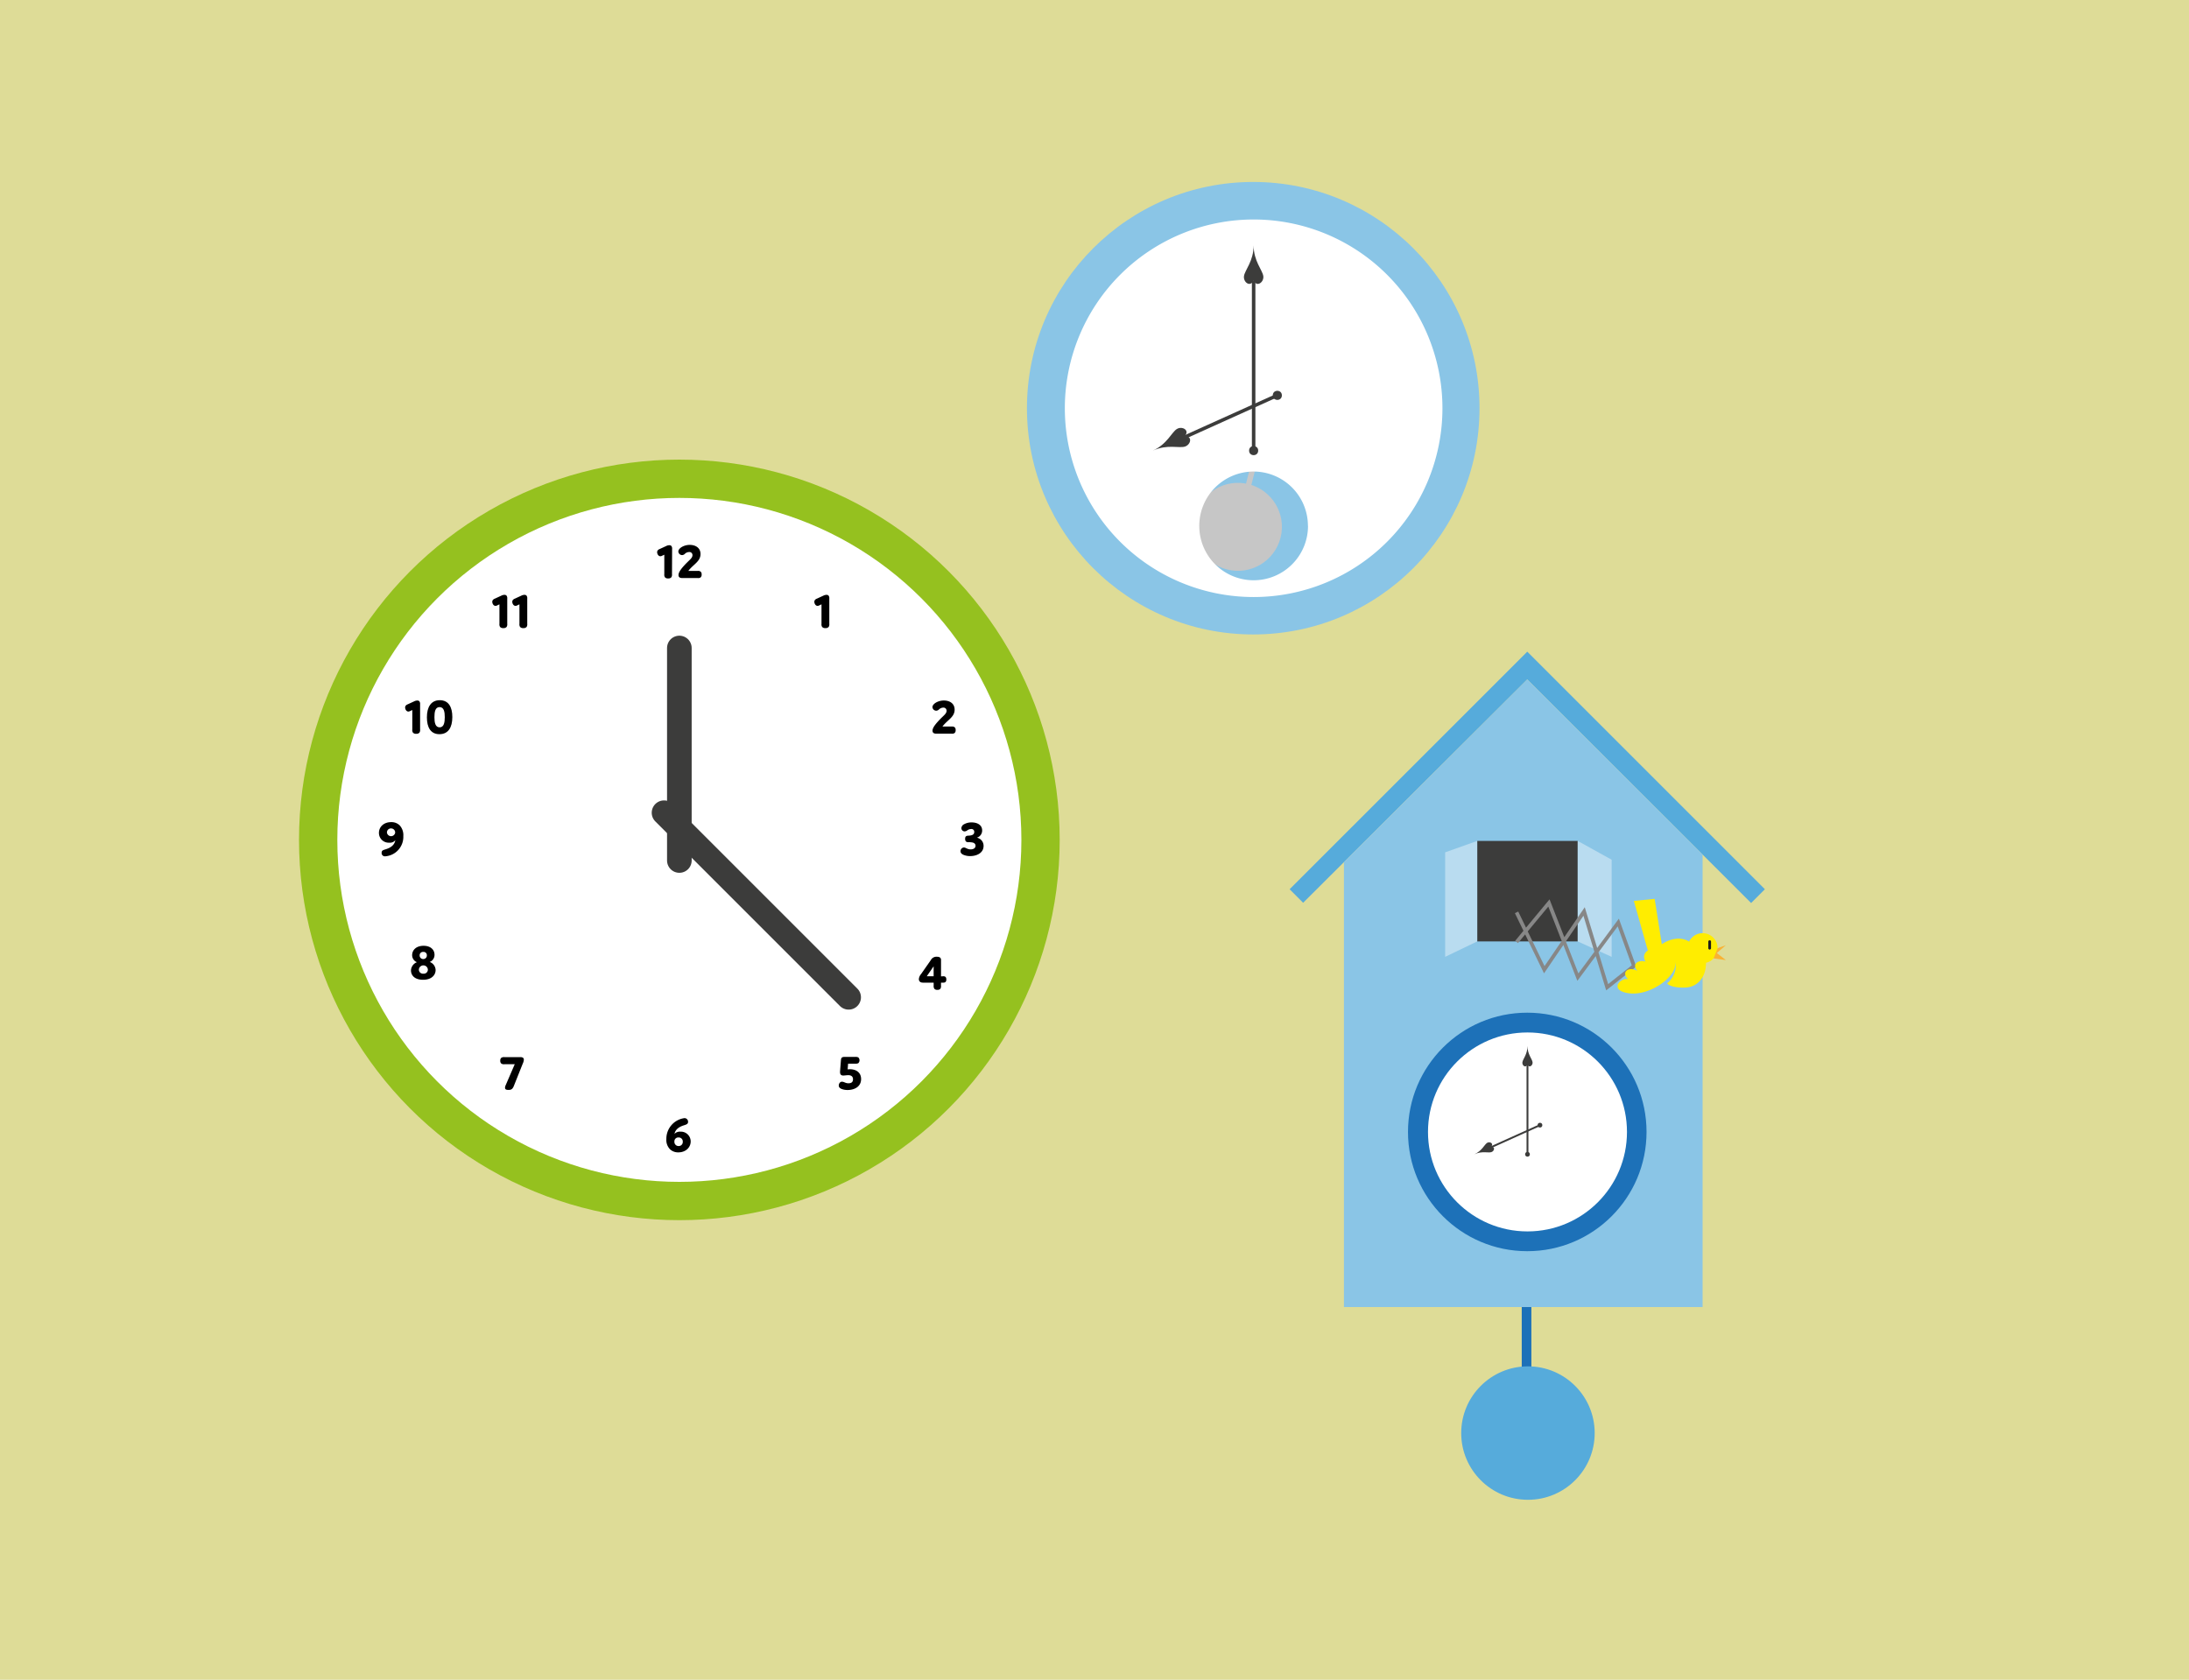 <svg id="Calque_2" data-name="Calque 2" xmlns="http://www.w3.org/2000/svg" width="800" height="614" viewBox="0 0 800 614">
  <defs>
    <style>
      .cls-1 {
        fill: #dedc97;
      }

      .cls-2 {
        fill: #8ac5e6;
      }

      .cls-3 {
        fill: #c6c6c6;
      }

      .cls-4 {
        fill: #b2b2b2;
      }

      .cls-5 {
        fill: #fff;
      }

      .cls-6 {
        fill: #3c3c3b;
      }

      .cls-7 {
        fill: #95c11f;
      }

      .cls-8 {
        fill: none;
        stroke: #3c3c3b;
        stroke-linecap: round;
        stroke-miterlimit: 10;
        stroke-width: 9px;
      }

      .cls-9 {
        fill: #1d71b8;
      }

      .cls-10 {
        fill: #56abdb;
      }

      .cls-11 {
        fill: #b9dcf0;
      }

      .cls-12 {
        fill: #878787;
      }

      .cls-13 {
        fill: #ffed00;
      }

      .cls-14 {
        fill: #f9b233;
      }

      .cls-15 {
        fill: #1d1d1b;
      }
    </style>
  </defs>
  <title>horloges</title>
  <rect class="cls-1" x="-17.74" y="-13.06" width="856.42" height="647.78"/>
  <g>
    <circle class="cls-2" cx="458.01" cy="149.21" r="82.7"/>
    <circle class="cls-3" cx="452.39" cy="192.55" r="16.08" transform="translate(154.84 583.96) rotate(-75.81)"/>
    <g>
      <line class="cls-4" x1="454.86" y1="182.81" x2="458.47" y2="168.52"/>
      <rect class="cls-3" x="449.29" y="174.66" width="14.74" height="2.01" transform="translate(174.44 575.35) rotate(-75.81)"/>
    </g>
    <path class="cls-5" d="M458.16,80.23a69,69,0,1,0,69,69A69,69,0,0,0,458.16,80.23Zm19.87,112a19.87,19.87,0,1,1-19.87-19.87A19.87,19.87,0,0,1,478,192.19Z"/>
    <rect class="cls-6" x="457.52" y="102.5" width="1.28" height="62.21"/>
    <path class="cls-6" d="M458.16,102.51c1.12,2.65,3.85.64,3.53-1.6s-3.53-5.45-3.53-11.22c0,5.77-3.21,9-3.53,11.22S456.88,105.16,458.16,102.51Z"/>
    <path class="cls-6" d="M433,159.37c1.94-2.12-1-3.77-2.93-2.54s-3.49,5.48-8.74,7.88c5.25-2.4,9.5-.82,11.67-1.46S436,159.44,433,159.37Z"/>
    <polygon class="cls-6" points="431.49 161.15 430.96 159.98 466.55 143.93 467.08 145.09 431.49 161.15"/>
    <circle class="cls-6" cx="466.82" cy="144.51" r="1.66"/>
    <circle class="cls-6" cx="458.16" cy="164.71" r="1.66"/>
  </g>
  <g>
    <circle class="cls-7" cx="248.28" cy="307" r="139"/>
    <circle class="cls-5" cx="248.28" cy="307" r="125"/>
    <line class="cls-8" x1="248.28" y1="314.53" x2="248.28" y2="236.86"/>
    <line class="cls-8" x1="310.15" y1="364.54" x2="242.68" y2="297.07"/>
    <path d="M303.08,228a1.79,1.79,0,0,1-.22,1.14,1.41,1.41,0,0,1-1.21.44,1.39,1.39,0,0,1-1.2-.44,1.77,1.77,0,0,1-.22-1.14v-7.1l-.83.39a1.36,1.36,0,0,1-.61.17c-.74,0-1.18-.85-1.18-1.49s.5-1,1-1.18l2.32-1.07a2.61,2.61,0,0,1,1.1-.29,1,1,0,0,1,.79.29,1.55,1.55,0,0,1,.26,1.07Z"/>
    <path d="M342.72,263.8c2-2.25,3.22-2.82,3.22-4a1.11,1.11,0,0,0-1.25-1.14,2.33,2.33,0,0,0-1.55.68,1.44,1.44,0,0,1-1,.44,1.39,1.39,0,0,1-1.36-1.32c0-.66.63-1.29,1.38-1.71a5.86,5.86,0,0,1,2.8-.7c2,0,3.92,1,3.92,3.35,0,2.74-2.63,3.74-4.45,6.16h3.4a1.57,1.57,0,0,1,1,.22,1.26,1.26,0,0,1,.42,1.09,1.27,1.27,0,0,1-.42,1.1,1.57,1.57,0,0,1-1,.2h-5.61c-.68,0-1.42-.15-1.42-1.09S341.64,265,342.72,263.8Z"/>
    <path d="M354.17,305.44c1.29-.09,1.88-.5,1.88-1.31a1,1,0,0,0-1.18-1.09,2.36,2.36,0,0,0-1.34.46,1.8,1.8,0,0,1-1,.4,1.21,1.21,0,0,1-1.18-1.21,1.73,1.73,0,0,1,1-1.42,5.54,5.54,0,0,1,2.74-.66c2,0,3.85.87,3.85,2.94a2.74,2.74,0,0,1-1.93,2.65,3,3,0,0,1,2.45,3c0,2.59-2.52,3.72-4.88,3.72a6.26,6.26,0,0,1-2.36-.42c-.72-.29-1.18-.7-1.18-1.33a1.33,1.33,0,0,1,1.22-1.4c.74,0,1.2.7,2.48.7,1.09,0,1.78-.52,1.78-1.33,0-.59-.39-1-1-1.16a6.4,6.4,0,0,0-1.62-.13c-.7,0-1.18-.28-1.18-1.23C352.72,305.42,353.47,305.49,354.17,305.44Z"/>
    <path d="M344.78,356.84c.61,0,1.07.29,1.07,1.18s-.46,1.16-1.07,1.16h-.88v1.07a1.87,1.87,0,0,1-.2,1.12,1.28,1.28,0,0,1-1.14.44,1.26,1.26,0,0,1-1.12-.44,1.86,1.86,0,0,1-.22-1.12v-1.07H337.3c-.87,0-1.49-.42-1.49-1.31a3.15,3.15,0,0,1,.77-1.78l3.59-5.13a2.31,2.31,0,0,1,2.19-1.25c1.09,0,1.55.4,1.55,1.18v6Zm-3.57,0v-3.63l-2.5,3.63Z"/>
    <path d="M309.78,390.89a5.54,5.54,0,0,1,.83-.06c2.26,0,4.09,1.18,4.09,3.59,0,2.78-2.43,4-4.93,4a6,6,0,0,1-2-.31c-.57-.2-1.23-.55-1.23-1.32,0-.57.37-1.4,1.16-1.4s1.25.57,2.37.57,1.67-.48,1.67-1.45S311.16,393,310,393c-.55,0-1.34.13-1.8.13-1.21,0-1.23-.9-1.18-1.67l.31-3.9c.06-.68.17-1.23,1.23-1.23h4a2,2,0,0,1,1.12.18,1.47,1.47,0,0,1,0,2.1,2,2,0,0,1-1.12.18h-2.61Z"/>
    <path d="M250.17,408.7a1.31,1.31,0,0,1,1.29,1.4c0,.88-.88,1-1.91,1.36-1.8.64-2.78,1.66-3.05,3a2.68,2.68,0,0,1,2.15-.81,3.58,3.58,0,0,1,3.77,3.57c0,2.21-1.84,4-4.51,4a4.34,4.34,0,0,1-3-1.09,4.82,4.82,0,0,1-1.38-3.77A7.61,7.61,0,0,1,250.17,408.7ZM248,418.91a1.48,1.48,0,0,0,1.53-1.58,1.45,1.45,0,0,0-1.55-1.55,1.4,1.4,0,0,0-1.51,1.49A1.51,1.51,0,0,0,248,418.91Z"/>
    <path d="M184.39,389a1.87,1.87,0,0,1-1.12-.2,1.23,1.23,0,0,1-.44-1.09,1.25,1.25,0,0,1,.44-1.1,1.87,1.87,0,0,1,1.12-.2h5.72a1.71,1.71,0,0,1,1,.2.86.86,0,0,1,.33.77,3.9,3.9,0,0,1-.41,1.44l-3.24,8.13c-.42,1-.83,1.44-1.9,1.44s-1.32-.29-1.32-.83a2.29,2.29,0,0,1,.22-.85l3.33-7.71Z"/>
    <path d="M154.8,345.71c2.59,0,4,1.45,4,3.28a2.78,2.78,0,0,1-1.75,2.63,3.26,3.26,0,0,1,2.15,2.94c0,1.82-1.44,3.57-4.58,3.57s-4.42-1.67-4.42-3.42a3.35,3.35,0,0,1,2.17-3,2.79,2.79,0,0,1-1.75-2.61C150.65,347.23,152.14,345.71,154.8,345.71Zm-.07,10.19a1.48,1.48,0,0,0,1.64-1.51,1.65,1.65,0,0,0-3.29,0A1.49,1.49,0,0,0,154.73,355.9Zm0-5.35A1.28,1.28,0,0,0,156,349.2a1.18,1.18,0,0,0-1.31-1.25,1.2,1.2,0,0,0-1.32,1.25A1.28,1.28,0,0,0,154.73,350.55Z"/>
    <path d="M140.8,313a1.19,1.19,0,0,1-1.33-1.29c0-.92.66-1,1.58-1.31,1.71-.53,3.15-1.51,3.42-3.28a2.53,2.53,0,0,1-2.23.9,3.56,3.56,0,0,1-3.75-3.59c0-2.19,1.77-3.92,4.43-3.92a4.29,4.29,0,0,1,3.17,1.2,5.29,5.29,0,0,1,1.31,3.88A7.13,7.13,0,0,1,140.8,313Zm2.13-10.19a1.45,1.45,0,0,0-1.51,1.56,1.52,1.52,0,0,0,3,0A1.49,1.49,0,0,0,142.93,302.81Z"/>
    <g>
      <path d="M153.53,266.63a1.79,1.79,0,0,1-.22,1.14,1.41,1.41,0,0,1-1.21.44,1.39,1.39,0,0,1-1.2-.44,1.77,1.77,0,0,1-.22-1.14v-7.1l-.83.39a1.36,1.36,0,0,1-.61.17c-.74,0-1.18-.85-1.18-1.49s.5-1,1-1.18l2.32-1.07a2.61,2.61,0,0,1,1.1-.29,1,1,0,0,1,.79.29,1.55,1.55,0,0,1,.26,1.07Z"/>
      <path d="M160.73,255.94c3.2,0,4.58,2.5,4.58,6.15,0,3.83-1.51,6.27-4.71,6.27s-4.58-2.48-4.58-6.13C156,258.41,157.55,255.94,160.73,255.94Zm-.06,9.92c1.56,0,1.88-1.77,1.88-3.7s-.29-3.7-1.9-3.7-1.88,1.77-1.88,3.7S159.07,265.86,160.68,265.86Z"/>
    </g>
    <g>
      <path d="M185.38,228a1.79,1.79,0,0,1-.22,1.14,1.41,1.41,0,0,1-1.21.44,1.39,1.39,0,0,1-1.2-.44,1.77,1.77,0,0,1-.22-1.14v-7.1l-.83.39a1.36,1.36,0,0,1-.61.17c-.74,0-1.18-.85-1.18-1.49s.5-1,1-1.18l2.32-1.07a2.61,2.61,0,0,1,1.1-.29,1,1,0,0,1,.79.29,1.55,1.55,0,0,1,.26,1.07Z"/>
      <path d="M192.69,228a1.79,1.79,0,0,1-.22,1.14,1.41,1.41,0,0,1-1.21.44,1.39,1.39,0,0,1-1.2-.44,1.77,1.77,0,0,1-.22-1.14v-7.1l-.83.39a1.36,1.36,0,0,1-.61.17c-.74,0-1.18-.85-1.18-1.49s.5-1,1-1.18l2.32-1.07a2.61,2.61,0,0,1,1.1-.29,1,1,0,0,1,.79.29,1.55,1.55,0,0,1,.26,1.07Z"/>
    </g>
    <g>
      <path d="M245.59,209.85a1.79,1.79,0,0,1-.22,1.14,1.41,1.41,0,0,1-1.21.44A1.39,1.39,0,0,1,243,211a1.77,1.77,0,0,1-.22-1.14v-7.1l-.83.39a1.36,1.36,0,0,1-.61.17c-.74,0-1.18-.85-1.18-1.49s.5-1,1-1.18l2.32-1.07a2.61,2.61,0,0,1,1.1-.29,1,1,0,0,1,.79.29,1.55,1.55,0,0,1,.26,1.07Z"/>
      <path d="M249.85,206.92c2-2.25,3.22-2.82,3.22-4a1.11,1.11,0,0,0-1.25-1.14,2.33,2.33,0,0,0-1.55.68,1.44,1.44,0,0,1-1,.44,1.39,1.39,0,0,1-1.36-1.32c0-.66.63-1.29,1.38-1.71a5.86,5.86,0,0,1,2.8-.7c2,0,3.92,1,3.92,3.35,0,2.74-2.63,3.74-4.45,6.16H255a1.57,1.57,0,0,1,1,.22,1.26,1.26,0,0,1,.42,1.09,1.27,1.27,0,0,1-.42,1.1,1.57,1.57,0,0,1-1,.2h-5.61c-.68,0-1.42-.15-1.42-1.09S248.76,208.14,249.85,206.92Z"/>
    </g>
  </g>
  <g>
    <rect class="cls-9" x="556.14" y="470.14" width="3.52" height="41"/>
    <polygon class="cls-10" points="639.97 330.07 645 325.04 558.16 238.2 471.31 325.04 476.25 329.99 558.16 248.34 639.97 330.07"/>
    <polygon class="cls-2" points="491.16 315.12 491.16 477.75 622.24 477.75 622.24 312.36 558.16 248.34 491.16 315.12"/>
    <rect class="cls-6" x="539.87" y="307.38" width="36.73" height="36.73"/>
    <polygon class="cls-11" points="539.87 307.38 528.15 311.55 528.15 349.75 539.87 344.11 539.87 307.38"/>
    <polygon class="cls-11" points="576.6 307.38 589 314.25 589 349.75 576.6 344.11 576.6 307.38"/>
    <path class="cls-12" d="M587,362l-3.82-12.54-6.71,9.06-5.12-13.11-7.07,10.37-6.89-14.23-2.63,3.18-1-.86,3-3.65-3.12-6.44,1.22-.59,2.85,5.89,8.59-10.35,5.4,13.82,7.47-10.94,4.54,14.9,7.93-10.72,6.34,17.53Zm-2.82-13.89,3.54,11.6,8.64-6.86-5.15-14.24Zm-11.91-4,4.57,11.69,5.85-7.9-4-13.17Zm-13.94-3.66,6.14,12.68,6.28-9.2-4.9-12.55Z"/>
    <path class="cls-13" d="M623.48,351.95c0,5.75-3.55,8.79-7.27,9s-6.28-.56-6.93-1.52a8.47,8.47,0,0,0,3-8.28c1.18,5.58-9.13,12.85-16.73,11.94s-3.71-5.76-.51-5.18c-2.7-2.37,0-4.9,3.38-3-2.37-2.7.68-4.23,3-3.38-2-3.21,1.69-5.41,3.72-4.23,1.69-2.7,7.77-5.92,12.17-3.1"/>
    <circle class="cls-13" cx="622.24" cy="346.58" r="5.49"/>
    <polygon class="cls-14" points="627.73 346.58 630.74 345.49 627.43 348.36 630.74 350.93 626.25 350.32 627.73 346.58"/>
    <path class="cls-15" d="M624.83,347.09a.51.51,0,0,1-.51-.51v-2.47a.51.51,0,0,1,1,0v2.47A.51.51,0,0,1,624.83,347.09Z"/>
    <polygon class="cls-13" points="607.33 345.12 604.72 328.56 597.11 329.3 602.22 347.4 606.58 349.75 607.33 345.12"/>
    <circle class="cls-9" cx="558.16" cy="413.75" r="43.59"/>
    <circle class="cls-5" cx="558.24" cy="413.75" r="36.36"/>
    <rect class="cls-6" x="557.9" y="389.13" width="0.68" height="32.79"/>
    <path class="cls-6" d="M558.24,389.13c.59,1.39,2,.34,1.86-.85s-1.86-2.87-1.86-5.92c0,3-1.69,4.73-1.86,5.92S557.56,390.53,558.24,389.13Z"/>
    <path class="cls-6" d="M545,419.1c1-1.12-.54-2-1.54-1.34s-1.84,2.89-4.61,4.15c2.77-1.27,5-.43,6.15-.77S546.55,419.14,545,419.1Z"/>
    <polygon class="cls-6" points="544.18 420.04 543.9 419.42 562.66 410.96 562.94 411.58 544.18 420.04"/>
    <circle class="cls-6" cx="562.8" cy="411.27" r="0.87"/>
    <circle class="cls-6" cx="558.24" cy="421.92" r="0.87"/>
    <circle class="cls-10" cx="558.41" cy="523.82" r="24.39"/>
  </g>
</svg>
